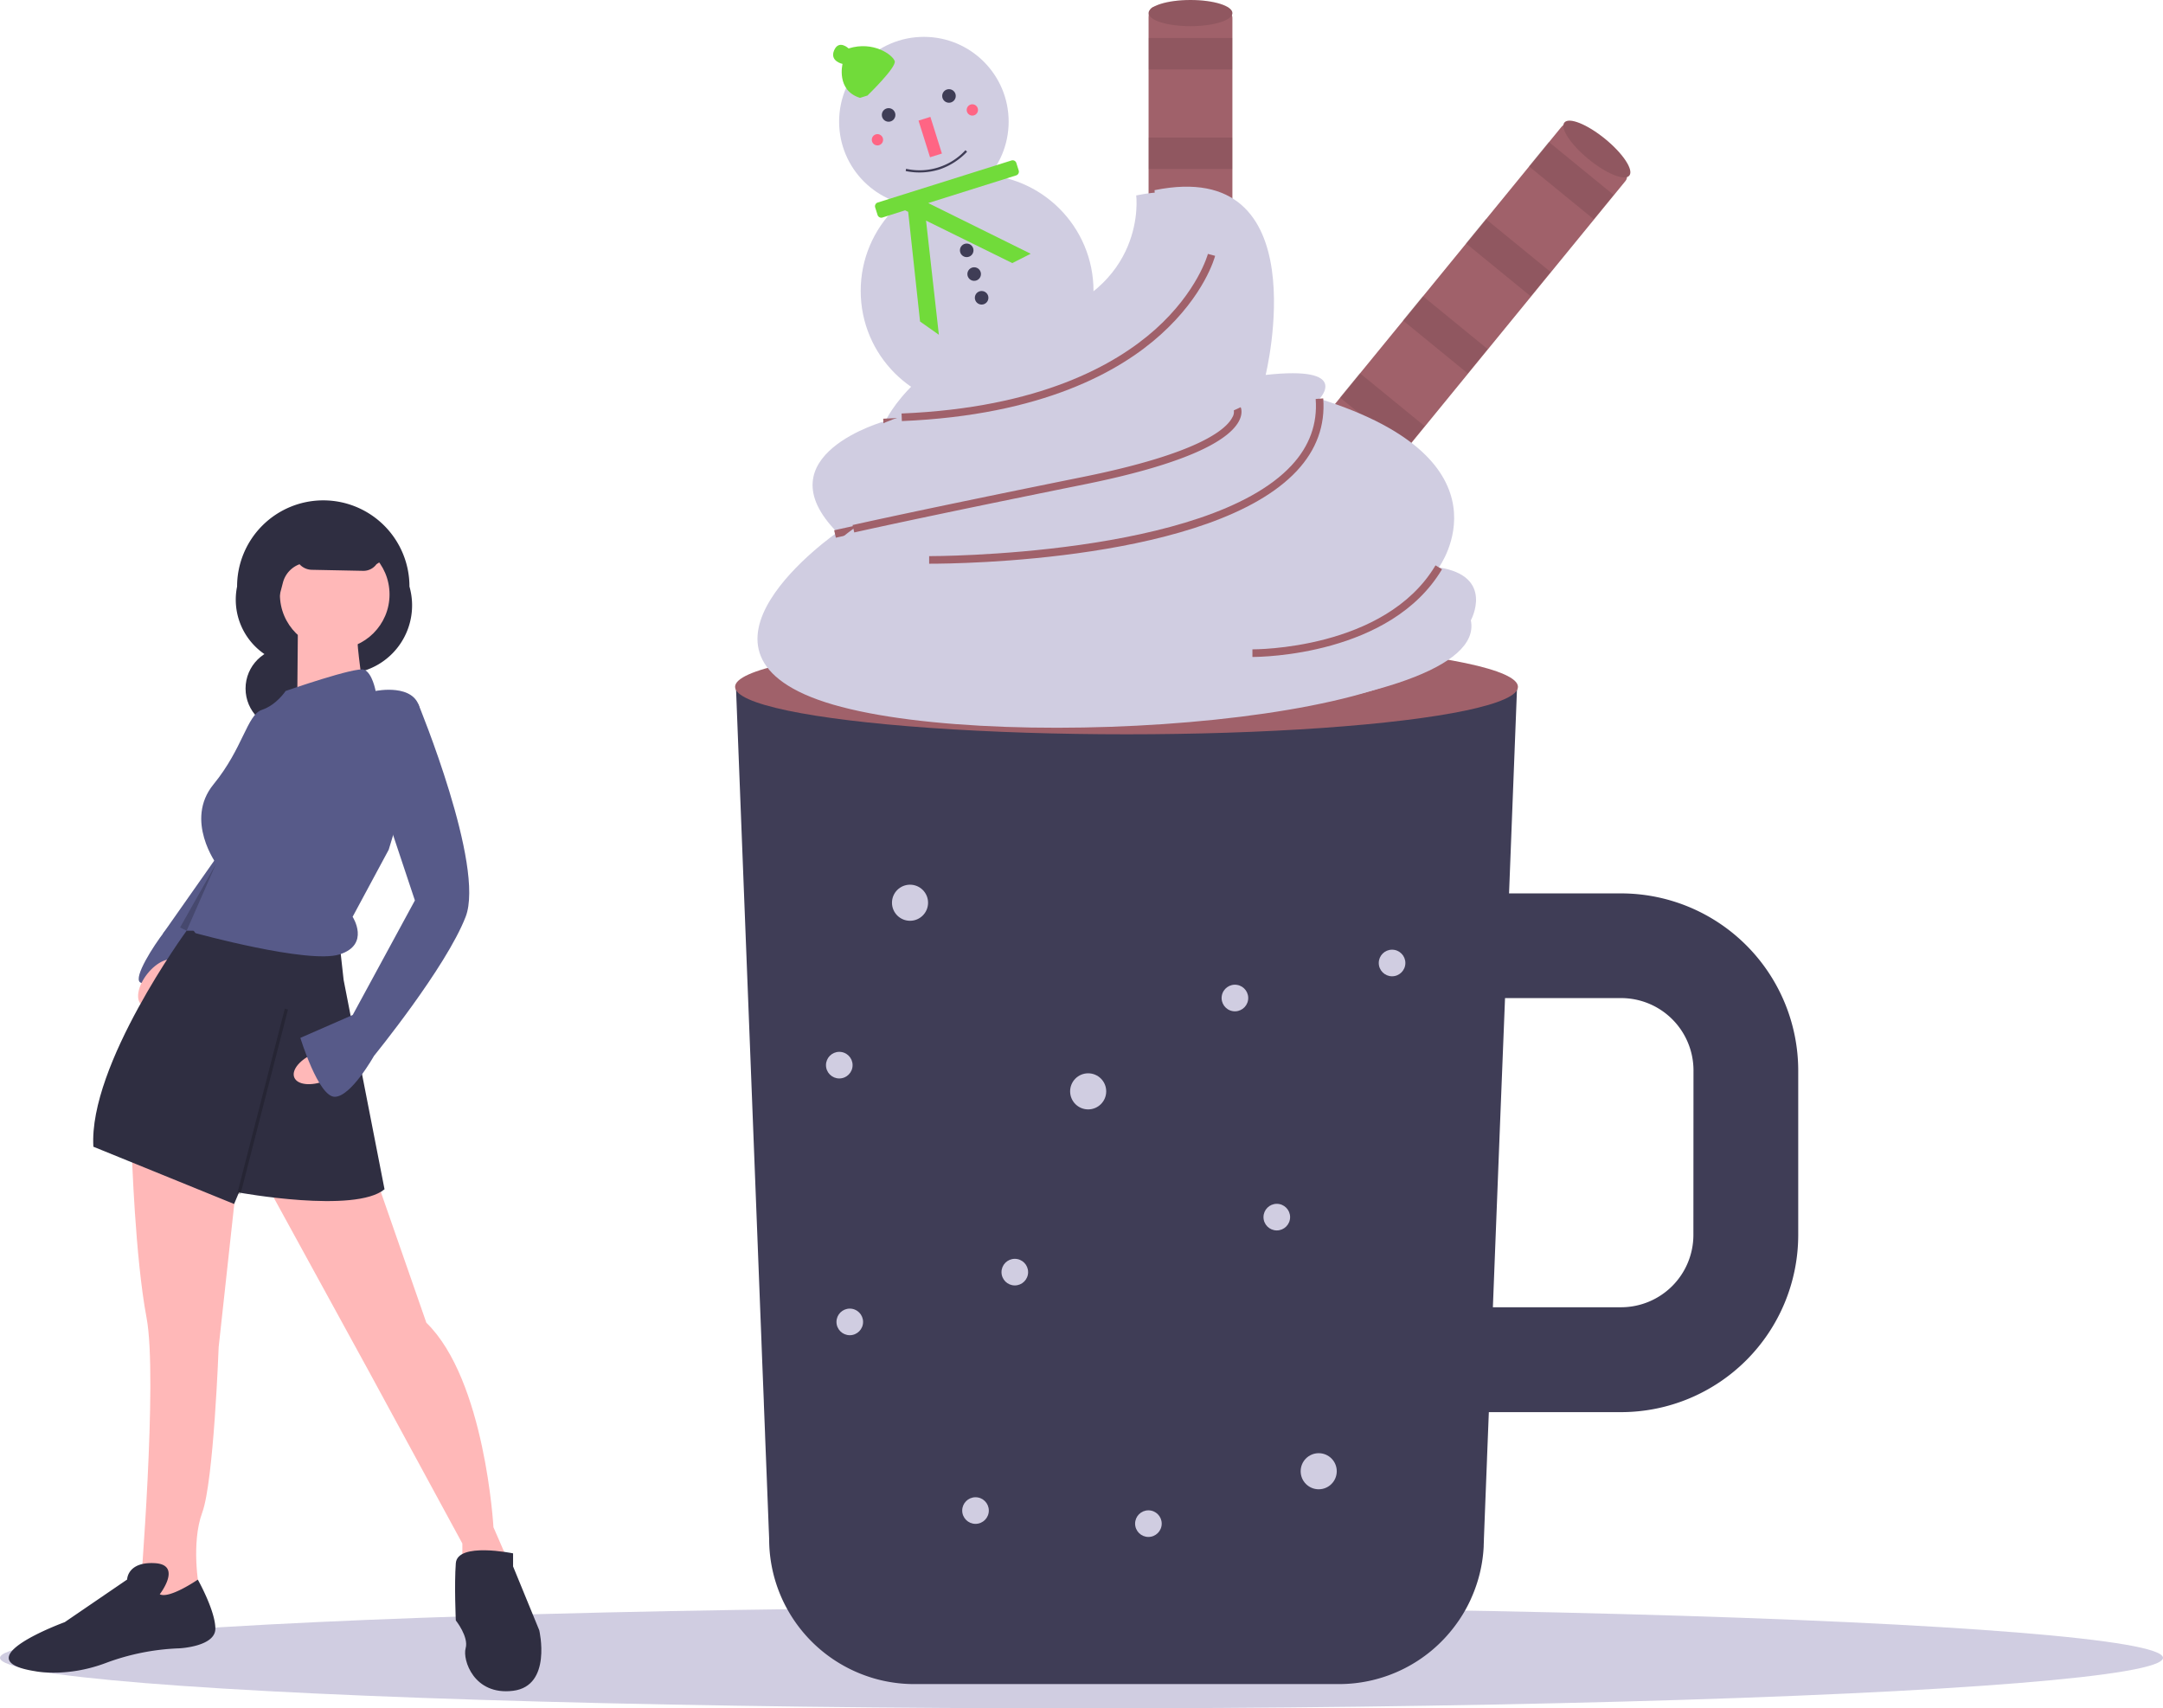 <svg id="Layer_2" data-name="Layer 2" xmlns="http://www.w3.org/2000/svg" viewBox="0 0 899 710"><defs><style>.cls-1{fill:#d0cde1;}.cls-2{fill:#a0616a;}.cls-10,.cls-3{isolation:isolate;}.cls-3{opacity:0.1;}.cls-4{fill:#3f3d56;}.cls-5{fill:#71db3a;}.cls-6{fill:#ff6584;}.cls-7{fill:#2f2e41;}.cls-8{fill:#575a89;}.cls-9{fill:#ffb8b8;}.cls-10{opacity:0.2;}</style></defs><ellipse class="cls-1" cx="449.5" cy="689" rx="449.5" ry="21"/><path class="cls-2" d="M1931.82,8609.45v319a17.42,17.42,0,0,1-34.84,0v-319c0-9.62,7.79-2.17,17.42-2.17,4.81,0,4.46-5.33,7.62-2.18S1931.82,8604.64,1931.82,8609.45Z" transform="translate(-1419.6 -8601.83)"/><rect class="cls-3" x="477.38" y="15.79" width="34.84" height="13.07"/><rect class="cls-3" x="477.38" y="57.16" width="34.84" height="13.07"/><rect class="cls-3" x="477.38" y="98.54" width="34.84" height="13.07"/><rect class="cls-3" x="477.38" y="139.92" width="34.84" height="13.07"/><rect class="cls-3" x="477.38" y="181.29" width="34.84" height="13.07"/><rect class="cls-3" x="477.38" y="222.67" width="34.84" height="13.07"/><rect class="cls-3" x="477.38" y="264.05" width="34.84" height="13.07"/><rect class="cls-3" x="477.38" y="305.42" width="34.84" height="13.07"/><ellipse class="cls-2" cx="494.8" cy="5.44" rx="17.42" ry="5.44"/><ellipse class="cls-3" cx="494.8" cy="5.44" rx="17.42" ry="5.44"/><path class="cls-2" d="M2095.08,8677.18l-201.88,247a17.42,17.42,0,0,1-27-22l201.88-247c6.09-7.45,7.41,3.25,14.87,9.34,3.72,3,6.82-1.3,7.28,3.14S2098.12,8673.45,2095.08,8677.18Z" transform="translate(-1419.6 -8601.83)"/><rect class="cls-3" x="2065.75" y="8660.12" width="13.07" height="34.84" transform="translate(-7377.95 -3810.54) rotate(-50.75)"/><rect class="cls-3" x="2039.57" y="8692.15" width="13.07" height="34.84" transform="translate(-7412.37 -3819.05) rotate(-50.75)"/><rect class="cls-3" x="2013.39" y="8724.19" width="13.07" height="34.84" transform="translate(-7446.8 -3827.56) rotate(-50.75)"/><rect class="cls-3" x="1987.21" y="8756.23" width="13.07" height="34.84" transform="translate(-7481.22 -3836.07) rotate(-50.75)"/><rect class="cls-3" x="1961.03" y="8788.27" width="13.07" height="34.84" transform="translate(-7515.64 -3844.57) rotate(-50.75)"/><rect class="cls-3" x="1934.84" y="8820.31" width="13.07" height="34.84" transform="translate(-7550.07 -3853.08) rotate(-50.75)"/><rect class="cls-3" x="1908.66" y="8852.35" width="13.07" height="34.84" transform="translate(-7584.5 -3861.57) rotate(-50.75)"/><rect class="cls-3" x="1882.48" y="8884.39" width="13.07" height="34.84" transform="translate(-7618.91 -3870.1) rotate(-50.75)"/><ellipse class="cls-2" cx="2082.97" cy="8664.47" rx="5.44" ry="17.42" transform="translate(-7363.91 -3807.07) rotate(-50.75)"/><ellipse class="cls-3" cx="2082.97" cy="8664.47" rx="5.44" ry="17.42" transform="translate(-7363.91 -3807.07) rotate(-50.75)"/><path class="cls-4" d="M2093.42,8973.13H2046.8l.34-8.72,2-51.53,1-25.6H1725.48l.51,13.1,1.33,34.16,2.53,64.82,1.69,43.15,2.17,55.81,1.85,47.67.54,13.71v.16l.26,6.83.68,17.11.06,1.9.46,11.61.07,2.09.67,16.87.59,15.2.2,5.25.1,2.38.09,2.31a60.05,60.05,0,0,0,4.48,22.84,57.61,57.61,0,0,0,2.65,5.62,60.37,60.37,0,0,0,33.5,28.56,55.57,55.57,0,0,0,5.79,1.69,59.84,59.84,0,0,0,13.92,1.62H1976a60.11,60.11,0,0,0,48.31-24.18,58.74,58.74,0,0,0,6.45-10.77c.14-.31.28-.61.4-.91a59.53,59.53,0,0,0,5.1-21.31c0-1,.09-2.11.09-3.16l.56-14.54.7-17.84.06-1.78.73-18.53h55a73.68,73.68,0,0,0,73.59-73.59v-68.41A73.67,73.67,0,0,0,2093.42,8973.13Zm30,142a30.08,30.08,0,0,1-30,30h-53.33v-.2l.5-12.87.38-9.82,2.16-55.25,2-50.35h48.33a30.08,30.08,0,0,1,30,30Z" transform="translate(-1419.6 -8601.83)"/><circle class="cls-1" cx="383.99" cy="50.55" r="35.23"/><circle class="cls-1" cx="406.11" cy="120.9" r="48.38"/><path class="cls-5" d="M1840,8668.52l-55.6,17.48a1.62,1.62,0,0,0-1.06,2l1,3.17a1.63,1.63,0,0,0,2,1.07h0l9.45-3,1.27.62,4.94,45.59,7.82,5.51-5.33-47.44,35.85,17.65,7.64-3.88-42.59-21.07,36.56-11.5a1.62,1.62,0,0,0,1.06-2h0l-1-3.18A1.62,1.62,0,0,0,1840,8668.52Z" transform="translate(-1419.6 -8601.83)"/><path class="cls-5" d="M1780.14,8641.53s12.14-11.73,11.33-14.3-8.89-8.51-19.17-5.27c0,0-4-3.82-6,.75s3.48,5.68,3.48,5.68-2.75,11,7.26,14.11Z" transform="translate(-1419.6 -8601.83)"/><circle class="cls-4" cx="369.33" cy="47.77" r="2.82"/><circle class="cls-4" cx="394.42" cy="39.88" r="2.82"/><rect class="cls-6" x="1803.12" y="8651.11" width="5.17" height="15.97" transform="translate(-3933.96 -7661.39) rotate(-17.46)"/><circle class="cls-4" cx="401.79" cy="104.04" r="2.82"/><circle class="cls-4" cx="404.89" cy="113.9" r="2.82"/><circle class="cls-4" cx="407.99" cy="123.76" r="2.82"/><path class="cls-4" d="M1809.86,8672.31a28.07,28.07,0,0,1-13.83.61l.17-.93a25.91,25.91,0,0,0,24.67-7.75l.67.65A28,28,0,0,1,1809.86,8672.31Z" transform="translate(-1419.6 -8601.83)"/><circle class="cls-6" cx="404.13" cy="45.69" r="2.35"/><circle class="cls-6" cx="364.69" cy="58.09" r="2.35"/><circle class="cls-1" cx="1932.84" cy="9016.2" r="5.53" transform="translate(-8696.14 878.02) rotate(-80.78)"/><circle class="cls-1" cx="530.67" cy="505.84" r="5.53"/><circle class="cls-1" cx="421.78" cy="528.7" r="5.53"/><circle class="cls-1" cx="477.31" cy="633.23" r="5.53"/><circle class="cls-1" cx="353.19" cy="549.39" r="5.53"/><circle class="cls-1" cx="348.83" cy="442.68" r="5.53"/><circle class="cls-1" cx="578.58" cy="400.22" r="5.53"/><circle class="cls-1" cx="405.45" cy="627.79" r="5.53"/><circle class="cls-1" cx="378.23" cy="375.18" r="7.5"/><circle class="cls-1" cx="452.27" cy="453.57" r="7.5"/><circle class="cls-1" cx="548.09" cy="611.45" r="7.5"/><ellipse class="cls-2" cx="468.21" cy="285.45" rx="162.69" ry="19.73"/><path class="cls-1" d="M1891.84,8683.05s5,39.11-43.36,52.23-60.82,41.5-60.82,41.5-51.73,14.19-20.08,46.32c0,0-73.45,50.68-1.71,71.57s265.55,6.76,257.43-32.84c0,0,10.08-18.36-13.29-22,0,0,32.54-44.36-49.61-70.09,0,0,13.36-13.85-22.39-9.91C1938,8759.78,1960.3,8669.1,1891.84,8683.05Z" transform="translate(-1419.6 -8601.83)"/><path class="cls-2" d="M1786.82,8779l-.13-3.15c57.48-2.36,89-20.29,105.4-34.92,17.68-15.8,21.88-31.25,21.92-31.4l3.06.79c-.17.66-4.41,16.37-22.69,32.8C1877.64,8758.17,1845.39,8776.61,1786.82,8779Z" transform="translate(-1419.6 -8601.83)"/><path class="cls-2" d="M1767,8825.3l-.7-3.08c.25-.06,25.67-5.83,95.79-20,48-9.72,59.5-19.71,62.08-24.8a4.14,4.14,0,0,0,.58-2.85l2.86-1.32c.11.24,1,2.38-.63,5.6-3.47,6.84-17.43,17-64.26,26.46C1792.68,8819.47,1767.28,8825.24,1767,8825.3Z" transform="translate(-1419.6 -8601.83)"/><path class="cls-2" d="M1798.81,8838.28h-.65v-3.15c1.1,0,115.41.16,150.59-37.66,7.48-8,10.86-17.34,10.06-27.65l3.15-.25c.87,11.23-2.8,21.34-10.9,30.05C1916,8837.35,1809.14,8838.28,1798.81,8838.28Z" transform="translate(-1419.6 -8601.83)"/><path class="cls-2" d="M1932.7,8877h-.18l0-3.16c.53,0,55.09.36,76.09-34.91l2.71,1.62C1990.05,8876.4,1936.22,8877,1932.7,8877Z" transform="translate(-1419.6 -8601.83)"/><path class="cls-1" d="M1899.46,8680.87s5,39.11-43.36,52.23-60.82,41.5-60.82,41.5-51.73,14.19-20.08,46.32c0,0-73.44,50.68-1.7,71.58s265.54,6.75,257.42-32.85c0,0,10.08-18.36-13.29-22,0,0,32.54-44.36-49.61-70.08,0,0,13.36-13.86-22.38-9.92C1945.64,8757.6,1967.92,8666.92,1899.46,8680.87Z" transform="translate(-1419.6 -8601.83)"/><path class="cls-2" d="M1794.44,8776.83l-.13-3.15c57.48-2.36,89-20.29,105.41-34.91,17.67-15.8,21.88-31.25,21.92-31.41l3,.79c-.17.67-4.41,16.37-22.68,32.8C1885.27,8756,1853,8774.43,1794.44,8776.83Z" transform="translate(-1419.6 -8601.83)"/><path class="cls-2" d="M1774.65,8823.12l-.7-3.08c.25-.05,25.67-5.83,95.79-20,48-9.72,59.5-19.71,62.08-24.8a4.13,4.13,0,0,0,.58-2.85l2.86-1.32c.11.24,1,2.38-.63,5.6-3.47,6.84-17.43,17-64.26,26.46C1800.3,8817.29,1774.9,8823.06,1774.65,8823.12Z" transform="translate(-1419.6 -8601.83)"/><path class="cls-2" d="M1806.43,8836.11h-.65l0-3.15c1.09,0,115.4.16,150.58-37.66,7.48-8,10.87-17.34,10.07-27.65l3.14-.25c.87,11.23-2.8,21.34-10.9,30.05C1923.59,8835.17,1816.76,8836.11,1806.43,8836.11Z" transform="translate(-1419.6 -8601.83)"/><path class="cls-2" d="M1940.32,8874.86h-.18l0-3.16c.53,0,55.1.36,76.09-34.9l2.71,1.61C1997.67,8874.22,1943.84,8874.86,1940.32,8874.86Z" transform="translate(-1419.6 -8601.83)"/><circle class="cls-7" cx="119.06" cy="286.16" r="17"/><path class="cls-7" d="M1555.64,8881.08l-10.65-2.61a27.41,27.41,0,0,1-27.4-27.41,27.12,27.12,0,0,1,.55-5.46h0a35.82,35.82,0,0,1,35.82-35.82h0a35.82,35.82,0,0,1,35.82,35.82h0a28.47,28.47,0,0,1-34.14,35.48Z" transform="translate(-1419.6 -8601.83)"/><polygon class="cls-8" points="67.59 388.21 93.9 350.76 108.18 377.29 91.86 396.33 67.59 388.21"/><path class="cls-8" d="M1500.91,8986.26s-8.16-3.4-12.92,2.72-12.92,19-10.2,21.08,11.56-6.12,11.56-6.12Z" transform="translate(-1419.6 -8601.83)"/><ellipse class="cls-9" cx="1485.61" cy="9010.4" rx="11.56" ry="6.12" transform="translate(-7905.72 -4046.3) rotate(-51.44)"/><path class="cls-9" d="M1474.39,9080.79s1.36,43.52,6.12,68.69-2.72,115.61-2.72,115.61l15,6.8,9.52-10.2s-3.4-18.37,1.36-31.29,6.81-68.68,6.81-68.68l8.16-74.81Z" transform="translate(-1419.6 -8601.83)"/><path class="cls-9" d="M1530.16,9093.71l42.84,78.21,38.77,71.4v15l19.72-6.12-6.8-15.65s-3.4-61.2-27.89-85L1575.72,9091Z" transform="translate(-1419.6 -8601.83)"/><path class="cls-7" d="M1504.65,8988.64h-7.48s-40.8,55.76-38.76,89.77l58.49,23.8,2-4.76s48.28,8.84,60.52-1.36l-17-87-1.36-12.24Z" transform="translate(-1419.6 -8601.83)"/><path class="cls-7" d="M1486,9264.41s9.52-12.24-2-12.92-11.56,6.8-11.56,6.8L1446.51,9276s-42.85,15.64-12.24,20.4c0,0,12.92,2.72,29.24-3.4a96.81,96.81,0,0,1,30.6-6.12s15-.68,15-8.16-7.29-20.4-7.29-20.4S1490,9266.45,1486,9264.41Z" transform="translate(-1419.6 -8601.83)"/><path class="cls-7" d="M1632.85,9247.41s-23.12-4.77-23.8,4.08,0,23.8,0,23.8,5.44,6.8,4.08,11.56,3.4,19.72,19.72,17.68,10.88-25.16,10.88-25.16l-10.88-26.52Z" transform="translate(-1419.6 -8601.83)"/><circle class="cls-9" cx="139.12" cy="247.05" r="22.78"/><path class="cls-9" d="M1543.42,8861.47l-.34,39.1,27.88-9.52s-3.4-22.44-2.72-24.48Z" transform="translate(-1419.6 -8601.83)"/><path class="cls-8" d="M1538.32,8889s29.24-10.2,32.64-8.84,4.76,8.84,4.76,8.84,16.32-3.4,18.36,7.48-12.92,58.49-12.92,58.49l-15,27.88s7.48,11.56-5.44,15.64-59.85-8.84-59.85-8.84-8.16-9.52,0-9.52c0,0,2.72-8.84,5.44-10.88s-2-5.44.68-6.12,2.73-2,2.73-2-13.61-18.37-1.37-33.33,13.95-28.9,20.07-30.94S1538.32,8889,1538.32,8889Z" transform="translate(-1419.6 -8601.83)"/><ellipse class="cls-9" cx="1552.94" cy="9045.08" rx="11.56" ry="6.12" transform="translate(-4707.44 -7353.67) rotate(-22.09)"/><path class="cls-8" d="M1583.88,8894.45h9.59s27.82,67.33,19.66,88.41-38.09,57.8-38.09,57.8-9.52,17-16.32,17-14.28-24.49-14.28-24.49l21.76-9.52,25.84-47.6-12.24-36.73Z" transform="translate(-1419.6 -8601.83)"/><polygon class="cls-10" points="89.82 358.92 74.85 385.45 77.57 386.81 89.82 358.92"/><rect class="cls-10" x="1489.13" y="9058.35" width="79.34" height="1.36" transform="translate(-9045.2 -317.5) rotate(-75.58)"/><path class="cls-7" d="M1586.26,8839.7l-4.08-7.48-6.12,4.11h0a6.66,6.66,0,0,1-5.51,2.74l-21.37-.43a7.07,7.07,0,0,1-5.08-2.31h0a11.13,11.13,0,0,0-6.91,7.63l-2.61,10v-34h40.8Z" transform="translate(-1419.6 -8601.83)"/></svg>